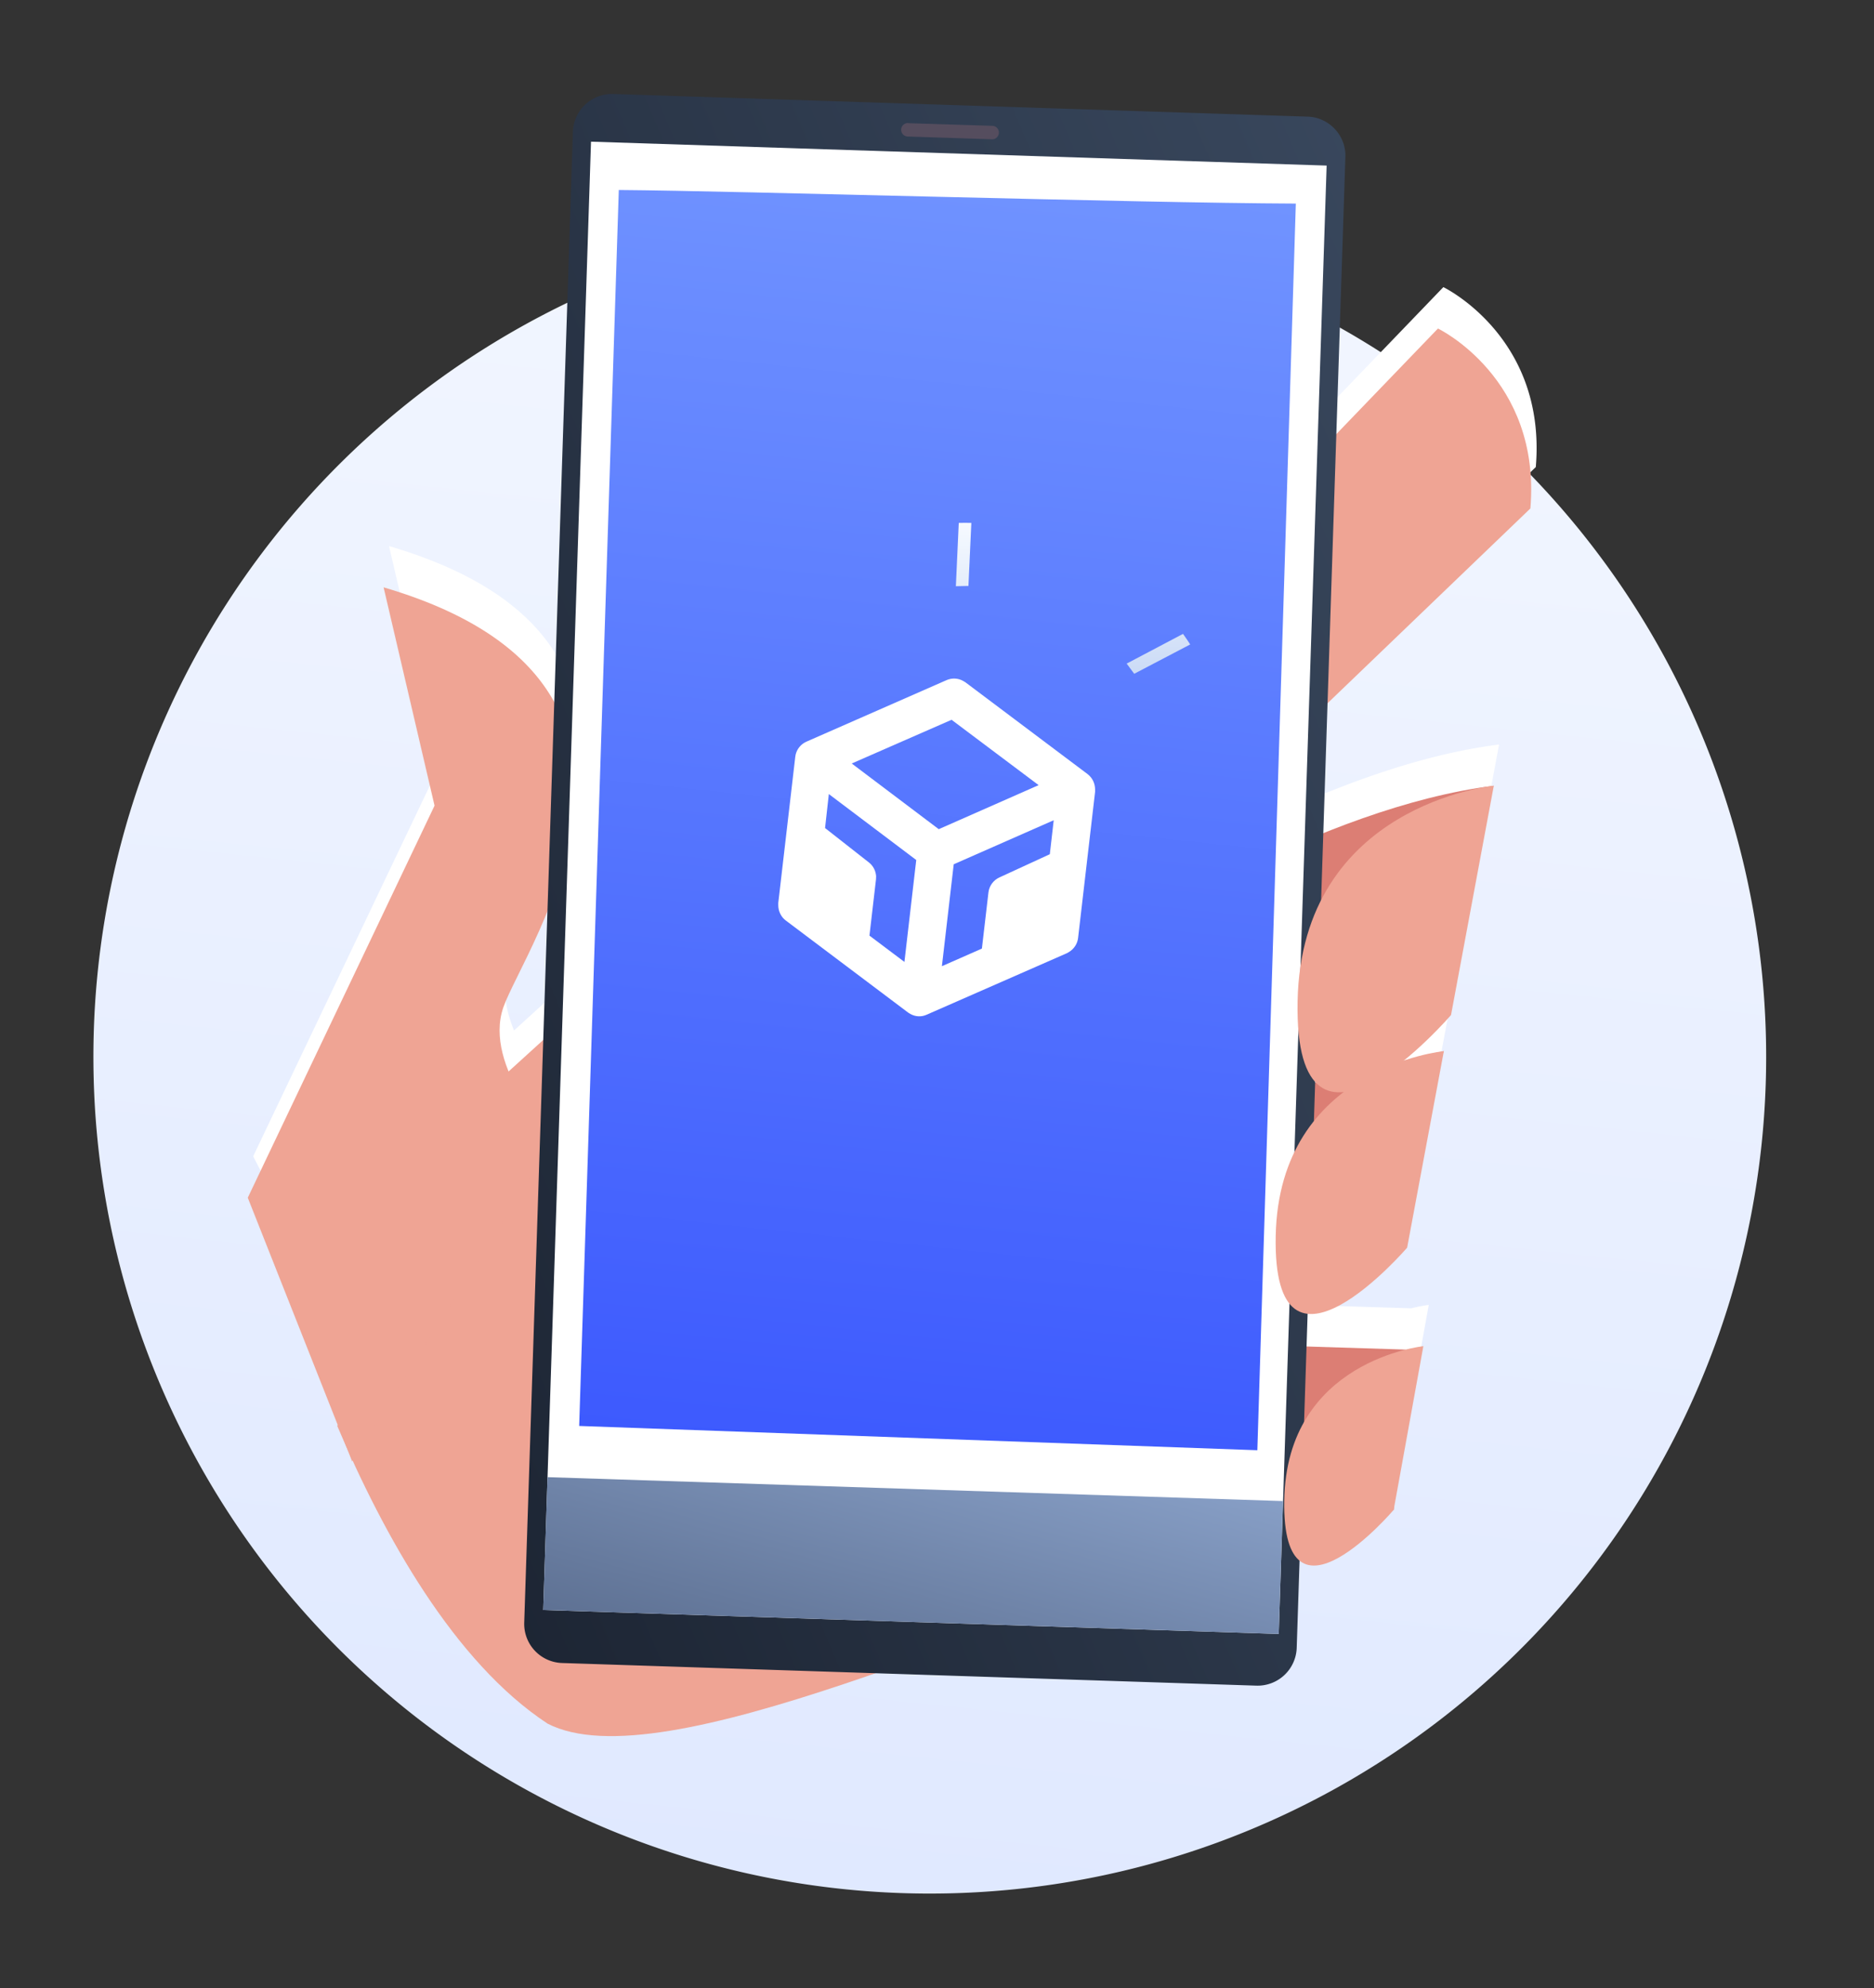 <svg width="149" height="158" fill="none" xmlns="http://www.w3.org/2000/svg">
  <rect width="100%" height="100%" fill="#333333" stroke="none"/>
  <path fill-rule="evenodd" clip-rule="evenodd" d="M76.1 17.53a66.5 66.5 0 0 1 64.29 68.65 66.5 66.5 0 1 1-64.3-68.65Z" fill="url(#a)"/>
  <path fill-rule="evenodd" clip-rule="evenodd" d="M89.46 71.55c.19-.5 15.66-10.46 29.3-12.32l.43-.06-3.4 18.21s-1.66 1.94-3.75 3.63c1.84-.62 3.19-.75 3.19-.75l-2.92 15.62s-10.72 12.47-10.45-.94c.12-5.77 2.6-9.29 5.4-11.43-1.38.15-2.56-.5-3.19-2.59-5.28 2.95-16.4 9.13-16.38 8.46.03-.85 1.77-17.83 1.77-17.83Zm-10-12.06 35.3-36.67s8.22 3.95 7.35 14.3l-31.7 30.44s-15.8 5.96-10.95-8.07ZM95.6 115.4l6.94.59c-.16 11.16 8.7.73 8.7.73l2.36-13.01s-.55.06-1.4.27l-21.6-.67-.28 1.08c-8.54-16.83-22.92-40.64-34.2-36.38L40.87 81.9c-.67-1.64-1-3.44-.42-5.11C42.1 72.04 57 51.04 30.93 43.4l4.05 17.35L20.13 91.9l20.14 38.92a31.17 31.17 0 0 0 3.71 2.89c9.12 4.7 35.9-8.58 53.67-13.64 0 0-.74-1.78-2.05-4.67Z" fill="#fff"/>
  <path fill-rule="evenodd" clip-rule="evenodd" d="m87.14 118.01 23.67 2 .96-12.75-21.6-.67-3.03 11.42Z" fill="#DC7E74"/>
  <path fill-rule="evenodd" clip-rule="evenodd" d="M55.69 71.3 39.2 86.28l-12.38 27.06c3.67 8.62 9.26 18.75 16.72 23.65 9.12 4.7 35.9-8.58 53.67-13.64 0 0-24.36-58.56-41.53-52.07Z" fill="#EFA494"/>
  <path fill-rule="evenodd" clip-rule="evenodd" d="m30.5 46.68 4.05 17.35L19.7 95.19l8.3 20.96 16.04-25.57s-5.66-5.78-4.02-10.52c1.65-4.74 16.55-25.74-9.52-33.38Z" fill="#EFA494"/>
  <path fill-rule="evenodd" clip-rule="evenodd" d="M89.03 74.83c.2-.5 15.98-10.67 29.73-12.38 0 0-11.48 19.79-12.43 20.27-.96.48-19.1 10.8-19.07 9.94.03-.85 1.77-17.83 1.77-17.83Z" fill="#DC7E74"/>
  <path fill-rule="evenodd" clip-rule="evenodd" d="M96.1 88.31c.53-.4 18.7-4.77 18.7-4.77s-8.9 20.44-10.27 19.16c-1.36-1.3-11.68-.78-8.43-14.39Z" fill="#DC7E74"/>
  <path fill-rule="evenodd" clip-rule="evenodd" d="m79.03 62.77 35.3-36.66s8.22 3.94 7.35 14.3l-31.7 30.43s-15.8 5.96-10.95-8.07Z" fill="#EFA494"/>
  <path fill-rule="evenodd" clip-rule="evenodd" d="m48.75 7.47 55.22 1.8c1.7.05 3.06 1.5 3 3.2l-3.87 118.5a3.11 3.11 0 0 1-3.2 3l-55.22-1.8a3.11 3.11 0 0 1-3-3.2l3.87-118.5a3.11 3.11 0 0 1 3.2-3Z" fill="url(#b)"/>
  <path fill-rule="evenodd" clip-rule="evenodd" d="m47 11.26 58.48 1.9-3.81 116.7-58.48-1.9 3.8-116.7Z" fill="#fff"/>
  <path fill-rule="evenodd" clip-rule="evenodd" d="m99.98 115.26-53.93-1.93L49.2 15.1c9.59.07 41 1.03 53.83 1.08l-3.06 99.08Z" fill="url(#c)"/>
  <path fill-rule="evenodd" clip-rule="evenodd" d="m72.2 9.79 6.7.21c.3.01.53.26.52.55a.53.53 0 0 1-.55.52l-6.7-.22a.53.53 0 0 1 .03-1.07Z" fill="#554D5E"/>
  <path fill-rule="evenodd" clip-rule="evenodd" d="M118.77 62.45s-15.28 1.48-15.6 17.12c-.3 15.63 12.2 1.1 12.2 1.1l3.4-18.22Z" fill="#EFA494"/>
  <path fill-rule="evenodd" clip-rule="evenodd" d="M114.8 83.54s-13.1 1.27-13.37 14.68c-.27 13.41 10.45.94 10.45.94l2.92-15.62Z" fill="#EFA494"/>
  <path fill-rule="evenodd" clip-rule="evenodd" d="m43.53 117.4 58.48 1.9-.34 10.56-58.48-1.9.34-10.56Z" fill="url(#d)"/>
  <path fill-rule="evenodd" clip-rule="evenodd" d="M113.17 106.99s-10.9 1.12-11.06 12.28c-.17 11.16 8.7.73 8.7.73l2.36-13.01Z" fill="#EFA494"/>
  <path fill-rule="evenodd" clip-rule="evenodd" d="m76.58 54.12.17.1 9.72 7.3c.39.3.6.75.6 1.23v.18l-1.35 11.6c-.05.48-.33.9-.74 1.14l-.16.09-11.13 4.88c-.43.2-.91.17-1.32-.06l-.16-.1-9.73-7.32c-.38-.28-.6-.74-.6-1.22v-.18l1.35-11.6c.05-.48.33-.9.74-1.14l.16-.08 11.14-4.89c.42-.18.91-.16 1.31.07Zm7.2 11.07-7.95 3.5-.94 8.1 3.18-1.4.52-4.46c.06-.52.39-.97.86-1.19l4.02-1.85.31-2.7ZM65.9 63.11l-.3 2.7 3.48 2.73c.35.27.55.67.58 1.1l-.01.25-.52 4.47 2.78 2.09.94-8.1-6.95-5.24Zm9.75-5.9-7.93 3.47 6.92 5.22 7.94-3.5-6.93-5.2Z" fill="#fff"/>
  <path fill-rule="evenodd" clip-rule="evenodd" d="M77.23 41.56a21.6 21.6 0 0 0-1 0L76 46.59l.95-.02H77l.23-5Zm12.35 11.18 4.48-2.36c.2.28.39.55.57.84l-4.45 2.33-.6-.81Z" fill="url(#e)"/>
  <defs>
    <linearGradient id="a" x1="14.74" y1="10.9" x2=".84" y2="143.21" gradientUnits="userSpaceOnUse">
      <stop stop-color="#F2F6FF"/>
      <stop offset="1" stop-color="#E0E9FF"/>
    </linearGradient>
    <linearGradient id="b" x1="86.32" y1="-55.96" x2="-26.18" y2="-8.22" gradientUnits="userSpaceOnUse">
      <stop stop-color="#3A495F"/>
      <stop offset="1" stop-color="#1B2331"/>
    </linearGradient>
    <linearGradient id="c" x1="49.69" y1="10.57" x2="38.97" y2="112.58" gradientUnits="userSpaceOnUse">
      <stop stop-color="#7093FF"/>
      <stop offset="1" stop-color="#3D5AFE"/>
    </linearGradient>
    <linearGradient id="d" x1="59.72" y1="99.76" x2="51.34" y2="130.32" gradientUnits="userSpaceOnUse">
      <stop stop-color="#94ADD6"/>
      <stop offset="1" stop-color="#5E7193"/>
    </linearGradient>
    <linearGradient id="e" x1="76" y1="41.56" x2="76" y2="53.55" gradientUnits="userSpaceOnUse">
      <stop stop-color="#F6FAFF"/>
      <stop offset="1" stop-color="#CBDBF6"/>
    </linearGradient>
  </defs>
</svg>